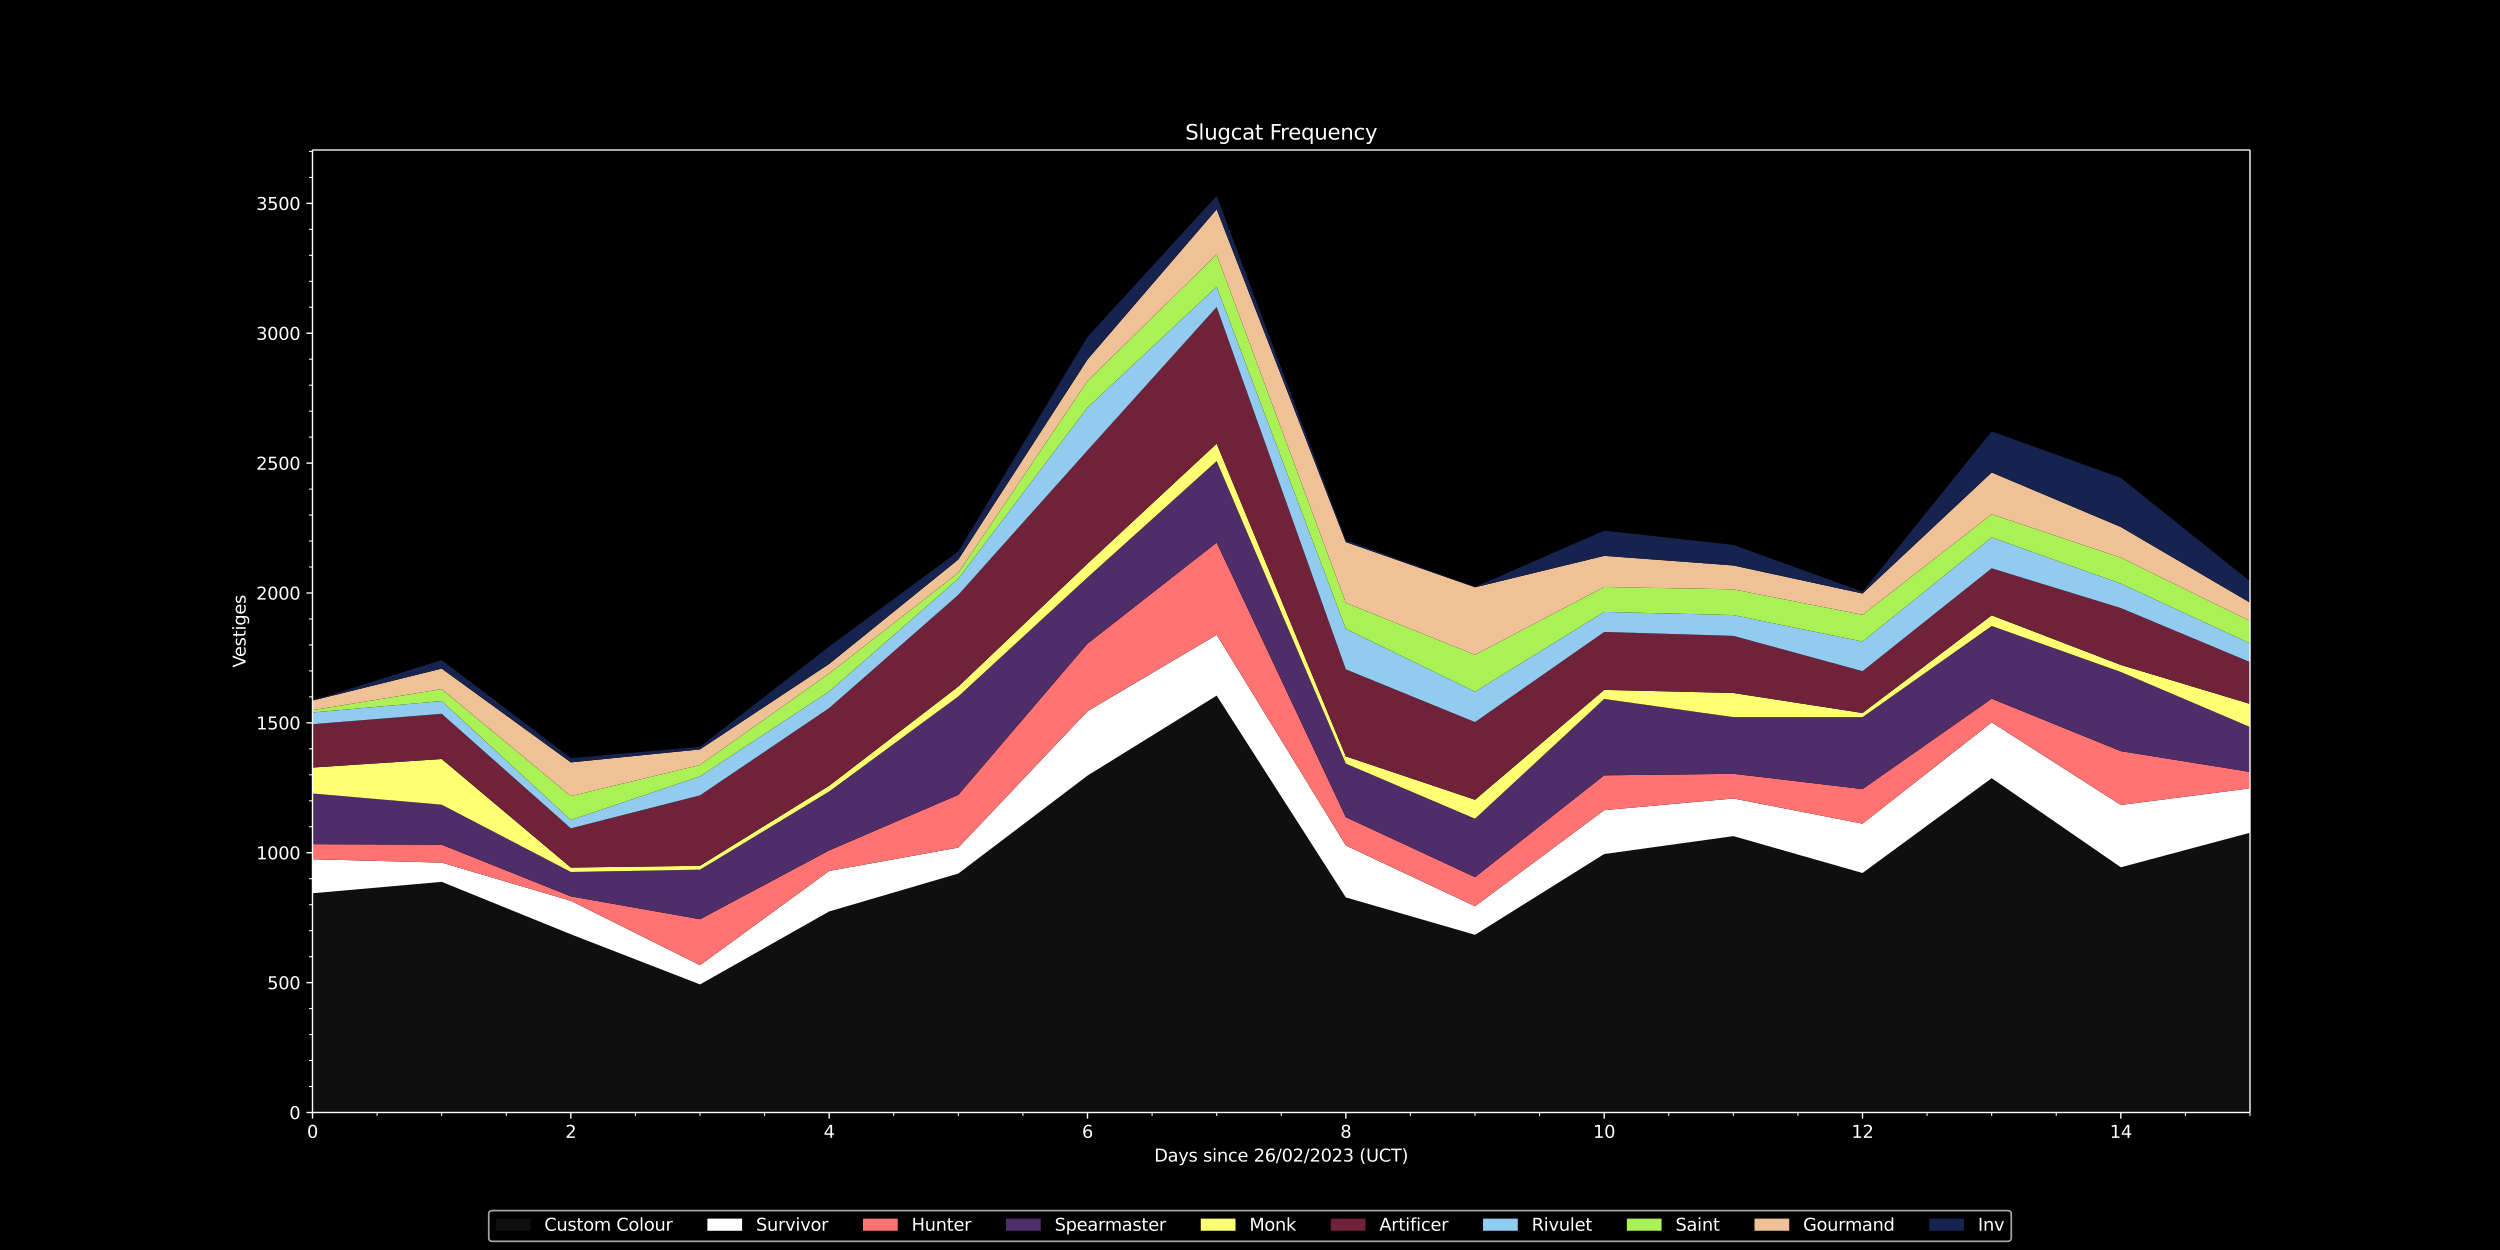 <svg xmlns:xlink="http://www.w3.org/1999/xlink" width="1920" height="960" viewBox="0 0 1440 720" xmlns="http://www.w3.org/2000/svg" version="1.1"><defs><style type="text/css">*{stroke-linejoin:round;stroke-linecap:butt}</style></defs><g id="figure_1"><g id="patch_1"><path d="M 0 720 L 1440 720 L 1440 0 L 0 0 z"/></g><g id="axes_1"><g id="patch_2"><path d="M 180 640.8 L 1296 640.8 L 1296 86.4 L 180 86.4 z"/></g><g id="PolyCollection_1"><path d="M 180 514.523 L 180 640.8 L 254.4 640.8 L 328.8 640.8 L 403.2 640.8 L 477.6 640.8 L 552 640.8 L 626.4 640.8 L 700.8 640.8 L 775.2 640.8 L 849.6 640.8 L 924 640.8 L 998.4 640.8 L 1072.8 640.8 L 1147.2 640.8 L 1221.6 640.8 L 1296 640.8 L 1370.4 640.8 L 1444.8 640.8 L 1519.2 640.8 L 1593.6 640.8 L 1668 640.8 L 1742.4 640.8 L 1816.8 640.8 L 1816.8 580.355 L 1816.8 580.355 L 1742.4 444.801 L 1668 405.153 L 1593.6 485.796 L 1519.2 495.372 L 1444.8 519.011 L 1370.4 519.46 L 1296 479.662 L 1221.6 499.561 L 1147.2 448.242 L 1072.8 502.853 L 998.4 481.607 L 924 491.931 L 849.6 538.462 L 775.2 516.917 L 700.8 400.664 L 626.4 446.746 L 552 503.152 L 477.6 524.996 L 403.2 567.039 L 328.8 538.162 L 254.4 507.94 L 180 514.523 z" clip-path="url(#pd21e84ec53)" fill="#0f0f0f"/></g><g id="PolyCollection_2"><path d="M 180 494.923 L 180 514.523 L 254.4 507.94 L 328.8 538.162 L 403.2 567.039 L 477.6 524.996 L 552 503.152 L 626.4 446.746 L 700.8 400.664 L 775.2 516.917 L 849.6 538.462 L 924 491.931 L 998.4 481.607 L 1072.8 502.853 L 1147.2 448.242 L 1221.6 499.561 L 1296 479.662 L 1370.4 519.46 L 1444.8 519.011 L 1519.2 495.372 L 1593.6 485.796 L 1668 405.153 L 1742.4 444.801 L 1816.8 580.355 L 1816.8 576.016 L 1816.8 576.016 L 1742.4 399.168 L 1668 383.009 L 1593.6 462.306 L 1519.2 466.795 L 1444.8 492.978 L 1370.4 505.845 L 1296 454.077 L 1221.6 463.653 L 1147.2 416.075 L 1072.8 474.425 L 998.4 459.912 L 924 466.645 L 849.6 522.004 L 775.2 486.993 L 700.8 365.654 L 626.4 409.641 L 552 488.19 L 477.6 501.656 L 403.2 555.967 L 328.8 518.862 L 254.4 496.868 L 180 494.923 z" clip-path="url(#pd21e84ec53)" fill="#ffffff"/></g><g id="PolyCollection_3"><path d="M 180 486.245 L 180 494.923 L 254.4 496.868 L 328.8 518.862 L 403.2 555.967 L 477.6 501.656 L 552 488.19 L 626.4 409.641 L 700.8 365.654 L 775.2 486.993 L 849.6 522.004 L 924 466.645 L 998.4 459.912 L 1072.8 474.425 L 1147.2 416.075 L 1221.6 463.653 L 1296 454.077 L 1370.4 505.845 L 1444.8 492.978 L 1519.2 466.795 L 1593.6 462.306 L 1668 383.009 L 1742.4 399.168 L 1816.8 576.016 L 1816.8 571.078 L 1816.8 571.078 L 1742.4 351.141 L 1668 362.661 L 1593.6 429.091 L 1519.2 439.864 L 1444.8 453.03 L 1370.4 462.755 L 1296 444.652 L 1221.6 432.682 L 1147.2 402.459 L 1072.8 454.526 L 998.4 445.699 L 924 446.597 L 849.6 505.247 L 775.2 470.685 L 700.8 312.539 L 626.4 370.74 L 552 457.818 L 477.6 489.836 L 403.2 529.485 L 328.8 516.318 L 254.4 486.544 L 180 486.245 z" clip-path="url(#pd21e84ec53)" fill="#ff7373"/></g><g id="PolyCollection_4"><path d="M 180 457.07 L 180 486.245 L 254.4 486.544 L 328.8 516.318 L 403.2 529.485 L 477.6 489.836 L 552 457.818 L 626.4 370.74 L 700.8 312.539 L 775.2 470.685 L 849.6 505.247 L 924 446.597 L 998.4 445.699 L 1072.8 454.526 L 1147.2 402.459 L 1221.6 432.682 L 1296 444.652 L 1370.4 462.755 L 1444.8 453.03 L 1519.2 439.864 L 1593.6 429.091 L 1668 362.661 L 1742.4 351.141 L 1816.8 571.078 L 1816.8 562.999 L 1816.8 562.999 L 1742.4 295.932 L 1668 323.013 L 1593.6 397.821 L 1519.2 394.38 L 1444.8 392.884 L 1370.4 434.478 L 1296 418.768 L 1221.6 387.049 L 1147.2 360.567 L 1072.8 413.082 L 998.4 413.082 L 924 402.609 L 849.6 471.583 L 775.2 439.864 L 700.8 265.559 L 626.4 332.588 L 552 401.113 L 477.6 455.873 L 403.2 500.908 L 328.8 502.254 L 254.4 463.503 L 180 457.07 z" clip-path="url(#pd21e84ec53)" fill="#4f2d68"/></g><g id="PolyCollection_5"><path d="M 180 442.108 L 180 457.07 L 254.4 463.503 L 328.8 502.254 L 403.2 500.908 L 477.6 455.873 L 552 401.113 L 626.4 332.588 L 700.8 265.559 L 775.2 439.864 L 849.6 471.583 L 924 402.609 L 998.4 413.082 L 1072.8 413.082 L 1147.2 360.567 L 1221.6 387.049 L 1296 418.768 L 1370.4 434.478 L 1444.8 392.884 L 1519.2 394.38 L 1593.6 397.821 L 1668 323.013 L 1742.4 295.932 L 1816.8 562.999 L 1816.8 562.7 L 1816.8 562.7 L 1742.4 292.191 L 1668 311.193 L 1593.6 383.907 L 1519.2 384.954 L 1444.8 387.049 L 1370.4 429.69 L 1296 405.452 L 1221.6 383.009 L 1147.2 354.432 L 1072.8 410.688 L 998.4 399.168 L 924 397.372 L 849.6 460.661 L 775.2 435.674 L 700.8 255.535 L 626.4 324.658 L 552 395.427 L 477.6 452.581 L 403.2 498.663 L 328.8 499.711 L 254.4 437.171 L 180 442.108 z" clip-path="url(#pd21e84ec53)" fill="#ffff73"/></g><g id="PolyCollection_6"><path d="M 180 417.122 L 180 442.108 L 254.4 437.171 L 328.8 499.711 L 403.2 498.663 L 477.6 452.581 L 552 395.427 L 626.4 324.658 L 700.8 255.535 L 775.2 435.674 L 849.6 460.661 L 924 397.372 L 998.4 399.168 L 1072.8 410.688 L 1147.2 354.432 L 1221.6 383.009 L 1296 405.452 L 1370.4 429.69 L 1444.8 387.049 L 1519.2 384.954 L 1593.6 383.907 L 1668 311.193 L 1742.4 292.191 L 1816.8 562.7 L 1816.8 549.384 L 1816.8 549.384 L 1742.4 261.37 L 1668 246.857 L 1593.6 333.486 L 1519.2 334.234 L 1444.8 313.287 L 1370.4 396.924 L 1296 381.363 L 1221.6 350.243 L 1147.2 327.351 L 1072.8 386.6 L 998.4 366.252 L 924 364.008 L 849.6 415.925 L 775.2 385.553 L 700.8 176.836 L 626.4 259.425 L 552 342.612 L 477.6 407.846 L 403.2 458.117 L 328.8 477.119 L 254.4 411.137 L 180 417.122 z" clip-path="url(#pd21e84ec53)" fill="#70223b"/></g><g id="PolyCollection_7"><path d="M 180 410.389 L 180 417.122 L 254.4 411.137 L 328.8 477.119 L 403.2 458.117 L 477.6 407.846 L 552 342.612 L 626.4 259.425 L 700.8 176.836 L 775.2 385.553 L 849.6 415.925 L 924 364.008 L 998.4 366.252 L 1072.8 386.6 L 1147.2 327.351 L 1221.6 350.243 L 1296 381.363 L 1370.4 396.924 L 1444.8 313.287 L 1519.2 334.234 L 1593.6 333.486 L 1668 246.857 L 1742.4 261.37 L 1816.8 549.384 L 1816.8 544.297 L 1816.8 544.297 L 1742.4 226.809 L 1668 217.682 L 1593.6 309.697 L 1519.2 318.524 L 1444.8 295.483 L 1370.4 389.443 L 1296 370.591 L 1221.6 336.179 L 1147.2 309.547 L 1072.8 369.544 L 998.4 354.283 L 924 352.487 L 849.6 398.42 L 775.2 362.212 L 700.8 165.166 L 626.4 234.738 L 552 333.336 L 477.6 398.27 L 403.2 447.195 L 328.8 472.331 L 254.4 403.806 L 180 410.389 z" clip-path="url(#pd21e84ec53)" fill="#91ccf0"/></g><g id="PolyCollection_8"><path d="M 180 409.043 L 180 410.389 L 254.4 403.806 L 328.8 472.331 L 403.2 447.195 L 477.6 398.27 L 552 333.336 L 626.4 234.738 L 700.8 165.166 L 775.2 362.212 L 849.6 398.42 L 924 352.487 L 998.4 354.283 L 1072.8 369.544 L 1147.2 309.547 L 1221.6 336.179 L 1296 370.591 L 1370.4 389.443 L 1444.8 295.483 L 1519.2 318.524 L 1593.6 309.697 L 1668 217.682 L 1742.4 226.809 L 1816.8 544.297 L 1816.8 541.005 L 1816.8 541.005 L 1742.4 213.792 L 1668 206.76 L 1593.6 295.782 L 1519.2 306.854 L 1444.8 285.758 L 1370.4 383.159 L 1296 357.724 L 1221.6 321.217 L 1147.2 296.231 L 1072.8 354.133 L 998.4 339.47 L 924 338.124 L 849.6 377.174 L 775.2 347.251 L 700.8 146.614 L 626.4 219.477 L 552 329.895 L 477.6 387.947 L 403.2 440.612 L 328.8 458.566 L 254.4 396.924 L 180 409.043 z" clip-path="url(#pd21e84ec53)" fill="#aaf155"/></g><g id="PolyCollection_9"><path d="M 180 403.507 L 180 409.043 L 254.4 396.924 L 328.8 458.566 L 403.2 440.612 L 477.6 387.947 L 552 329.895 L 626.4 219.477 L 700.8 146.614 L 775.2 347.251 L 849.6 377.174 L 924 338.124 L 998.4 339.47 L 1072.8 354.133 L 1147.2 296.231 L 1221.6 321.217 L 1296 357.724 L 1370.4 383.159 L 1444.8 285.758 L 1519.2 306.854 L 1593.6 295.782 L 1668 206.76 L 1742.4 213.792 L 1816.8 541.005 L 1816.8 533.524 L 1816.8 533.524 L 1742.4 190.9 L 1668 183.719 L 1593.6 275.434 L 1519.2 291.593 L 1444.8 267.953 L 1370.4 365.654 L 1296 347.101 L 1221.6 303.562 L 1147.2 272.143 L 1072.8 341.864 L 998.4 325.706 L 924 320.17 L 849.6 338.274 L 775.2 312.24 L 700.8 120.58 L 626.4 207.059 L 552 322.264 L 477.6 382.411 L 403.2 431.635 L 328.8 439.116 L 254.4 385.104 L 180 403.507 z" clip-path="url(#pd21e84ec53)" fill="#f0c097"/></g><g id="PolyCollection_10"><path d="M 180 403.507 L 180 403.507 L 254.4 385.104 L 328.8 439.116 L 403.2 431.635 L 477.6 382.411 L 552 322.264 L 626.4 207.059 L 700.8 120.58 L 775.2 312.24 L 849.6 338.274 L 924 320.17 L 998.4 325.706 L 1072.8 341.864 L 1147.2 272.143 L 1221.6 303.562 L 1296 347.101 L 1370.4 365.654 L 1444.8 267.953 L 1519.2 291.593 L 1593.6 275.434 L 1668 183.719 L 1742.4 190.9 L 1816.8 533.524 L 1816.8 533.375 L 1816.8 533.375 L 1742.4 185.215 L 1668 180.277 L 1593.6 267.654 L 1519.2 289.349 L 1444.8 267.504 L 1370.4 361.315 L 1296 334.832 L 1221.6 275.285 L 1147.2 248.503 L 1072.8 340.817 L 998.4 313.886 L 924 305.657 L 849.6 338.124 L 775.2 311.193 L 700.8 112.8 L 626.4 194.042 L 552 317.626 L 477.6 372.386 L 403.2 430.139 L 328.8 436.722 L 254.4 380.166 L 180 403.507 z" clip-path="url(#pd21e84ec53)" fill="#16234f"/></g><g id="matplotlib.axis_1"><g id="xtick_1"><g id="line2d_1"><defs><path id="m499b22ed57" d="M 0 0 L 0 3.5" stroke="#ffffff" stroke-width="0.8"/></defs><g><use xlink:href="#m499b22ed57" x="180" y="640.8" fill="#ffffff" stroke="#ffffff" stroke-width="0.8"/></g></g><g id="text_1"><g transform="translate(176.819 655.398) scale(0.1 -0.1)" fill="#ffffff"><defs><path id="DejaVuSans-30" d="M 2034 4250 Q 1547 4250 1301 3770 Q 1056 3291 1056 2328 Q 1056 1369 1301 889 Q 1547 409 2034 409 Q 2525 409 2770 889 Q 3016 1369 3016 2328 Q 3016 3291 2770 3770 Q 2525 4250 2034 4250 z M 2034 4750 Q 2819 4750 3233 4129 Q 3647 3509 3647 2328 Q 3647 1150 3233 529 Q 2819 -91 2034 -91 Q 1250 -91 836 529 Q 422 1150 422 2328 Q 422 3509 836 4129 Q 1250 4750 2034 4750 z" transform="scale(0.016)"/></defs><use xlink:href="#DejaVuSans-30"/></g></g></g><g id="xtick_2"><g id="line2d_2"><g><use xlink:href="#m499b22ed57" x="328.8" y="640.8" fill="#ffffff" stroke="#ffffff" stroke-width="0.8"/></g></g><g id="text_2"><g transform="translate(325.619 655.398) scale(0.1 -0.1)" fill="#ffffff"><defs><path id="DejaVuSans-32" d="M 1228 531 L 3431 531 L 3431 0 L 469 0 L 469 531 Q 828 903 1448 1529 Q 2069 2156 2228 2338 Q 2531 2678 2651 2914 Q 2772 3150 2772 3378 Q 2772 3750 2511 3984 Q 2250 4219 1831 4219 Q 1534 4219 1204 4116 Q 875 4013 500 3803 L 500 4441 Q 881 4594 1212 4672 Q 1544 4750 1819 4750 Q 2544 4750 2975 4387 Q 3406 4025 3406 3419 Q 3406 3131 3298 2873 Q 3191 2616 2906 2266 Q 2828 2175 2409 1742 Q 1991 1309 1228 531 z" transform="scale(0.016)"/></defs><use xlink:href="#DejaVuSans-32"/></g></g></g><g id="xtick_3"><g id="line2d_3"><g><use xlink:href="#m499b22ed57" x="477.6" y="640.8" fill="#ffffff" stroke="#ffffff" stroke-width="0.8"/></g></g><g id="text_3"><g transform="translate(474.419 655.398) scale(0.1 -0.1)" fill="#ffffff"><defs><path id="DejaVuSans-34" d="M 2419 4116 L 825 1625 L 2419 1625 L 2419 4116 z M 2253 4666 L 3047 4666 L 3047 1625 L 3713 1625 L 3713 1100 L 3047 1100 L 3047 0 L 2419 0 L 2419 1100 L 313 1100 L 313 1709 L 2253 4666 z" transform="scale(0.016)"/></defs><use xlink:href="#DejaVuSans-34"/></g></g></g><g id="xtick_4"><g id="line2d_4"><g><use xlink:href="#m499b22ed57" x="626.4" y="640.8" fill="#ffffff" stroke="#ffffff" stroke-width="0.8"/></g></g><g id="text_4"><g transform="translate(623.219 655.398) scale(0.1 -0.1)" fill="#ffffff"><defs><path id="DejaVuSans-36" d="M 2113 2584 Q 1688 2584 1439 2293 Q 1191 2003 1191 1497 Q 1191 994 1439 701 Q 1688 409 2113 409 Q 2538 409 2786 701 Q 3034 994 3034 1497 Q 3034 2003 2786 2293 Q 2538 2584 2113 2584 z M 3366 4563 L 3366 3988 Q 3128 4100 2886 4159 Q 2644 4219 2406 4219 Q 1781 4219 1451 3797 Q 1122 3375 1075 2522 Q 1259 2794 1537 2939 Q 1816 3084 2150 3084 Q 2853 3084 3261 2657 Q 3669 2231 3669 1497 Q 3669 778 3244 343 Q 2819 -91 2113 -91 Q 1303 -91 875 529 Q 447 1150 447 2328 Q 447 3434 972 4092 Q 1497 4750 2381 4750 Q 2619 4750 2861 4703 Q 3103 4656 3366 4563 z" transform="scale(0.016)"/></defs><use xlink:href="#DejaVuSans-36"/></g></g></g><g id="xtick_5"><g id="line2d_5"><g><use xlink:href="#m499b22ed57" x="775.2" y="640.8" fill="#ffffff" stroke="#ffffff" stroke-width="0.8"/></g></g><g id="text_5"><g transform="translate(772.019 655.398) scale(0.1 -0.1)" fill="#ffffff"><defs><path id="DejaVuSans-38" d="M 2034 2216 Q 1584 2216 1326 1975 Q 1069 1734 1069 1313 Q 1069 891 1326 650 Q 1584 409 2034 409 Q 2484 409 2743 651 Q 3003 894 3003 1313 Q 3003 1734 2745 1975 Q 2488 2216 2034 2216 z M 1403 2484 Q 997 2584 770 2862 Q 544 3141 544 3541 Q 544 4100 942 4425 Q 1341 4750 2034 4750 Q 2731 4750 3128 4425 Q 3525 4100 3525 3541 Q 3525 3141 3298 2862 Q 3072 2584 2669 2484 Q 3125 2378 3379 2068 Q 3634 1759 3634 1313 Q 3634 634 3220 271 Q 2806 -91 2034 -91 Q 1263 -91 848 271 Q 434 634 434 1313 Q 434 1759 690 2068 Q 947 2378 1403 2484 z M 1172 3481 Q 1172 3119 1398 2916 Q 1625 2713 2034 2713 Q 2441 2713 2670 2916 Q 2900 3119 2900 3481 Q 2900 3844 2670 4047 Q 2441 4250 2034 4250 Q 1625 4250 1398 4047 Q 1172 3844 1172 3481 z" transform="scale(0.016)"/></defs><use xlink:href="#DejaVuSans-38"/></g></g></g><g id="xtick_6"><g id="line2d_6"><g><use xlink:href="#m499b22ed57" x="924" y="640.8" fill="#ffffff" stroke="#ffffff" stroke-width="0.8"/></g></g><g id="text_6"><g transform="translate(917.638 655.398) scale(0.1 -0.1)" fill="#ffffff"><defs><path id="DejaVuSans-31" d="M 794 531 L 1825 531 L 1825 4091 L 703 3866 L 703 4441 L 1819 4666 L 2450 4666 L 2450 531 L 3481 531 L 3481 0 L 794 0 L 794 531 z" transform="scale(0.016)"/></defs><use xlink:href="#DejaVuSans-31"/><use xlink:href="#DejaVuSans-30" x="63.623"/></g></g></g><g id="xtick_7"><g id="line2d_7"><g><use xlink:href="#m499b22ed57" x="1072.8" y="640.8" fill="#ffffff" stroke="#ffffff" stroke-width="0.8"/></g></g><g id="text_7"><g transform="translate(1066.438 655.398) scale(0.1 -0.1)" fill="#ffffff"><use xlink:href="#DejaVuSans-31"/><use xlink:href="#DejaVuSans-32" x="63.623"/></g></g></g><g id="xtick_8"><g id="line2d_8"><g><use xlink:href="#m499b22ed57" x="1221.6" y="640.8" fill="#ffffff" stroke="#ffffff" stroke-width="0.8"/></g></g><g id="text_8"><g transform="translate(1215.237 655.398) scale(0.1 -0.1)" fill="#ffffff"><use xlink:href="#DejaVuSans-31"/><use xlink:href="#DejaVuSans-34" x="63.623"/></g></g></g><g id="xtick_9"><g id="line2d_9"><defs><path id="mcafc98d00c" d="M 0 0 L 0 2" stroke="#ffffff" stroke-width="0.6"/></defs><g><use xlink:href="#mcafc98d00c" x="217.2" y="640.8" fill="#ffffff" stroke="#ffffff" stroke-width="0.6"/></g></g></g><g id="xtick_10"><g id="line2d_10"><g><use xlink:href="#mcafc98d00c" x="254.4" y="640.8" fill="#ffffff" stroke="#ffffff" stroke-width="0.6"/></g></g></g><g id="xtick_11"><g id="line2d_11"><g><use xlink:href="#mcafc98d00c" x="291.6" y="640.8" fill="#ffffff" stroke="#ffffff" stroke-width="0.6"/></g></g></g><g id="xtick_12"><g id="line2d_12"><g><use xlink:href="#mcafc98d00c" x="366" y="640.8" fill="#ffffff" stroke="#ffffff" stroke-width="0.6"/></g></g></g><g id="xtick_13"><g id="line2d_13"><g><use xlink:href="#mcafc98d00c" x="403.2" y="640.8" fill="#ffffff" stroke="#ffffff" stroke-width="0.6"/></g></g></g><g id="xtick_14"><g id="line2d_14"><g><use xlink:href="#mcafc98d00c" x="440.4" y="640.8" fill="#ffffff" stroke="#ffffff" stroke-width="0.6"/></g></g></g><g id="xtick_15"><g id="line2d_15"><g><use xlink:href="#mcafc98d00c" x="514.8" y="640.8" fill="#ffffff" stroke="#ffffff" stroke-width="0.6"/></g></g></g><g id="xtick_16"><g id="line2d_16"><g><use xlink:href="#mcafc98d00c" x="552" y="640.8" fill="#ffffff" stroke="#ffffff" stroke-width="0.6"/></g></g></g><g id="xtick_17"><g id="line2d_17"><g><use xlink:href="#mcafc98d00c" x="589.2" y="640.8" fill="#ffffff" stroke="#ffffff" stroke-width="0.6"/></g></g></g><g id="xtick_18"><g id="line2d_18"><g><use xlink:href="#mcafc98d00c" x="663.6" y="640.8" fill="#ffffff" stroke="#ffffff" stroke-width="0.6"/></g></g></g><g id="xtick_19"><g id="line2d_19"><g><use xlink:href="#mcafc98d00c" x="700.8" y="640.8" fill="#ffffff" stroke="#ffffff" stroke-width="0.6"/></g></g></g><g id="xtick_20"><g id="line2d_20"><g><use xlink:href="#mcafc98d00c" x="738" y="640.8" fill="#ffffff" stroke="#ffffff" stroke-width="0.6"/></g></g></g><g id="xtick_21"><g id="line2d_21"><g><use xlink:href="#mcafc98d00c" x="812.4" y="640.8" fill="#ffffff" stroke="#ffffff" stroke-width="0.6"/></g></g></g><g id="xtick_22"><g id="line2d_22"><g><use xlink:href="#mcafc98d00c" x="849.6" y="640.8" fill="#ffffff" stroke="#ffffff" stroke-width="0.6"/></g></g></g><g id="xtick_23"><g id="line2d_23"><g><use xlink:href="#mcafc98d00c" x="886.8" y="640.8" fill="#ffffff" stroke="#ffffff" stroke-width="0.6"/></g></g></g><g id="xtick_24"><g id="line2d_24"><g><use xlink:href="#mcafc98d00c" x="961.2" y="640.8" fill="#ffffff" stroke="#ffffff" stroke-width="0.6"/></g></g></g><g id="xtick_25"><g id="line2d_25"><g><use xlink:href="#mcafc98d00c" x="998.4" y="640.8" fill="#ffffff" stroke="#ffffff" stroke-width="0.6"/></g></g></g><g id="xtick_26"><g id="line2d_26"><g><use xlink:href="#mcafc98d00c" x="1035.6" y="640.8" fill="#ffffff" stroke="#ffffff" stroke-width="0.6"/></g></g></g><g id="xtick_27"><g id="line2d_27"><g><use xlink:href="#mcafc98d00c" x="1110" y="640.8" fill="#ffffff" stroke="#ffffff" stroke-width="0.6"/></g></g></g><g id="xtick_28"><g id="line2d_28"><g><use xlink:href="#mcafc98d00c" x="1147.2" y="640.8" fill="#ffffff" stroke="#ffffff" stroke-width="0.6"/></g></g></g><g id="xtick_29"><g id="line2d_29"><g><use xlink:href="#mcafc98d00c" x="1184.4" y="640.8" fill="#ffffff" stroke="#ffffff" stroke-width="0.6"/></g></g></g><g id="xtick_30"><g id="line2d_30"><g><use xlink:href="#mcafc98d00c" x="1258.8" y="640.8" fill="#ffffff" stroke="#ffffff" stroke-width="0.6"/></g></g></g><g id="xtick_31"><g id="line2d_31"><g><use xlink:href="#mcafc98d00c" x="1296" y="640.8" fill="#ffffff" stroke="#ffffff" stroke-width="0.6"/></g></g></g><g id="text_9"><g transform="translate(664.841 669.077) scale(0.1 -0.1)" fill="#ffffff"><defs><path id="DejaVuSans-44" d="M 1259 4147 L 1259 519 L 2022 519 Q 2988 519 3436 956 Q 3884 1394 3884 2338 Q 3884 3275 3436 3711 Q 2988 4147 2022 4147 L 1259 4147 z M 628 4666 L 1925 4666 Q 3281 4666 3915 4102 Q 4550 3538 4550 2338 Q 4550 1131 3912 565 Q 3275 0 1925 0 L 628 0 L 628 4666 z" transform="scale(0.016)"/><path id="DejaVuSans-61" d="M 2194 1759 Q 1497 1759 1228 1600 Q 959 1441 959 1056 Q 959 750 1161 570 Q 1363 391 1709 391 Q 2188 391 2477 730 Q 2766 1069 2766 1631 L 2766 1759 L 2194 1759 z M 3341 1997 L 3341 0 L 2766 0 L 2766 531 Q 2569 213 2275 61 Q 1981 -91 1556 -91 Q 1019 -91 701 211 Q 384 513 384 1019 Q 384 1609 779 1909 Q 1175 2209 1959 2209 L 2766 2209 L 2766 2266 Q 2766 2663 2505 2880 Q 2244 3097 1772 3097 Q 1472 3097 1187 3025 Q 903 2953 641 2809 L 641 3341 Q 956 3463 1253 3523 Q 1550 3584 1831 3584 Q 2591 3584 2966 3190 Q 3341 2797 3341 1997 z" transform="scale(0.016)"/><path id="DejaVuSans-79" d="M 2059 -325 Q 1816 -950 1584 -1140 Q 1353 -1331 966 -1331 L 506 -1331 L 506 -850 L 844 -850 Q 1081 -850 1212 -737 Q 1344 -625 1503 -206 L 1606 56 L 191 3500 L 800 3500 L 1894 763 L 2988 3500 L 3597 3500 L 2059 -325 z" transform="scale(0.016)"/><path id="DejaVuSans-73" d="M 2834 3397 L 2834 2853 Q 2591 2978 2328 3040 Q 2066 3103 1784 3103 Q 1356 3103 1142 2972 Q 928 2841 928 2578 Q 928 2378 1081 2264 Q 1234 2150 1697 2047 L 1894 2003 Q 2506 1872 2764 1633 Q 3022 1394 3022 966 Q 3022 478 2636 193 Q 2250 -91 1575 -91 Q 1294 -91 989 -36 Q 684 19 347 128 L 347 722 Q 666 556 975 473 Q 1284 391 1588 391 Q 1994 391 2212 530 Q 2431 669 2431 922 Q 2431 1156 2273 1281 Q 2116 1406 1581 1522 L 1381 1569 Q 847 1681 609 1914 Q 372 2147 372 2553 Q 372 3047 722 3315 Q 1072 3584 1716 3584 Q 2034 3584 2315 3537 Q 2597 3491 2834 3397 z" transform="scale(0.016)"/><path id="DejaVuSans-20" transform="scale(0.016)"/><path id="DejaVuSans-69" d="M 603 3500 L 1178 3500 L 1178 0 L 603 0 L 603 3500 z M 603 4863 L 1178 4863 L 1178 4134 L 603 4134 L 603 4863 z" transform="scale(0.016)"/><path id="DejaVuSans-6e" d="M 3513 2113 L 3513 0 L 2938 0 L 2938 2094 Q 2938 2591 2744 2837 Q 2550 3084 2163 3084 Q 1697 3084 1428 2787 Q 1159 2491 1159 1978 L 1159 0 L 581 0 L 581 3500 L 1159 3500 L 1159 2956 Q 1366 3272 1645 3428 Q 1925 3584 2291 3584 Q 2894 3584 3203 3211 Q 3513 2838 3513 2113 z" transform="scale(0.016)"/><path id="DejaVuSans-63" d="M 3122 3366 L 3122 2828 Q 2878 2963 2633 3030 Q 2388 3097 2138 3097 Q 1578 3097 1268 2742 Q 959 2388 959 1747 Q 959 1106 1268 751 Q 1578 397 2138 397 Q 2388 397 2633 464 Q 2878 531 3122 666 L 3122 134 Q 2881 22 2623 -34 Q 2366 -91 2075 -91 Q 1284 -91 818 406 Q 353 903 353 1747 Q 353 2603 823 3093 Q 1294 3584 2113 3584 Q 2378 3584 2631 3529 Q 2884 3475 3122 3366 z" transform="scale(0.016)"/><path id="DejaVuSans-65" d="M 3597 1894 L 3597 1613 L 953 1613 Q 991 1019 1311 708 Q 1631 397 2203 397 Q 2534 397 2845 478 Q 3156 559 3463 722 L 3463 178 Q 3153 47 2828 -22 Q 2503 -91 2169 -91 Q 1331 -91 842 396 Q 353 884 353 1716 Q 353 2575 817 3079 Q 1281 3584 2069 3584 Q 2775 3584 3186 3129 Q 3597 2675 3597 1894 z M 3022 2063 Q 3016 2534 2758 2815 Q 2500 3097 2075 3097 Q 1594 3097 1305 2825 Q 1016 2553 972 2059 L 3022 2063 z" transform="scale(0.016)"/><path id="DejaVuSans-2f" d="M 1625 4666 L 2156 4666 L 531 -594 L 0 -594 L 1625 4666 z" transform="scale(0.016)"/><path id="DejaVuSans-33" d="M 2597 2516 Q 3050 2419 3304 2112 Q 3559 1806 3559 1356 Q 3559 666 3084 287 Q 2609 -91 1734 -91 Q 1441 -91 1130 -33 Q 819 25 488 141 L 488 750 Q 750 597 1062 519 Q 1375 441 1716 441 Q 2309 441 2620 675 Q 2931 909 2931 1356 Q 2931 1769 2642 2001 Q 2353 2234 1838 2234 L 1294 2234 L 1294 2753 L 1863 2753 Q 2328 2753 2575 2939 Q 2822 3125 2822 3475 Q 2822 3834 2567 4026 Q 2313 4219 1838 4219 Q 1578 4219 1281 4162 Q 984 4106 628 3988 L 628 4550 Q 988 4650 1302 4700 Q 1616 4750 1894 4750 Q 2613 4750 3031 4423 Q 3450 4097 3450 3541 Q 3450 3153 3228 2886 Q 3006 2619 2597 2516 z" transform="scale(0.016)"/><path id="DejaVuSans-28" d="M 1984 4856 Q 1566 4138 1362 3434 Q 1159 2731 1159 2009 Q 1159 1288 1364 580 Q 1569 -128 1984 -844 L 1484 -844 Q 1016 -109 783 600 Q 550 1309 550 2009 Q 550 2706 781 3412 Q 1013 4119 1484 4856 L 1984 4856 z" transform="scale(0.016)"/><path id="DejaVuSans-55" d="M 556 4666 L 1191 4666 L 1191 1831 Q 1191 1081 1462 751 Q 1734 422 2344 422 Q 2950 422 3222 751 Q 3494 1081 3494 1831 L 3494 4666 L 4128 4666 L 4128 1753 Q 4128 841 3676 375 Q 3225 -91 2344 -91 Q 1459 -91 1007 375 Q 556 841 556 1753 L 556 4666 z" transform="scale(0.016)"/><path id="DejaVuSans-43" d="M 4122 4306 L 4122 3641 Q 3803 3938 3442 4084 Q 3081 4231 2675 4231 Q 1875 4231 1450 3742 Q 1025 3253 1025 2328 Q 1025 1406 1450 917 Q 1875 428 2675 428 Q 3081 428 3442 575 Q 3803 722 4122 1019 L 4122 359 Q 3791 134 3420 21 Q 3050 -91 2638 -91 Q 1578 -91 968 557 Q 359 1206 359 2328 Q 359 3453 968 4101 Q 1578 4750 2638 4750 Q 3056 4750 3426 4639 Q 3797 4528 4122 4306 z" transform="scale(0.016)"/><path id="DejaVuSans-54" d="M -19 4666 L 3928 4666 L 3928 4134 L 2272 4134 L 2272 0 L 1638 0 L 1638 4134 L -19 4134 L -19 4666 z" transform="scale(0.016)"/><path id="DejaVuSans-29" d="M 513 4856 L 1013 4856 Q 1481 4119 1714 3412 Q 1947 2706 1947 2009 Q 1947 1309 1714 600 Q 1481 -109 1013 -844 L 513 -844 Q 928 -128 1133 580 Q 1338 1288 1338 2009 Q 1338 2731 1133 3434 Q 928 4138 513 4856 z" transform="scale(0.016)"/></defs><use xlink:href="#DejaVuSans-44"/><use xlink:href="#DejaVuSans-61" x="77.002"/><use xlink:href="#DejaVuSans-79" x="138.281"/><use xlink:href="#DejaVuSans-73" x="197.461"/><use xlink:href="#DejaVuSans-20" x="249.561"/><use xlink:href="#DejaVuSans-73" x="281.348"/><use xlink:href="#DejaVuSans-69" x="333.447"/><use xlink:href="#DejaVuSans-6e" x="361.23"/><use xlink:href="#DejaVuSans-63" x="424.609"/><use xlink:href="#DejaVuSans-65" x="479.59"/><use xlink:href="#DejaVuSans-20" x="541.113"/><use xlink:href="#DejaVuSans-32" x="572.9"/><use xlink:href="#DejaVuSans-36" x="636.523"/><use xlink:href="#DejaVuSans-2f" x="700.146"/><use xlink:href="#DejaVuSans-30" x="733.838"/><use xlink:href="#DejaVuSans-32" x="797.461"/><use xlink:href="#DejaVuSans-2f" x="861.084"/><use xlink:href="#DejaVuSans-32" x="894.775"/><use xlink:href="#DejaVuSans-30" x="958.398"/><use xlink:href="#DejaVuSans-32" x="1022.021"/><use xlink:href="#DejaVuSans-33" x="1085.645"/><use xlink:href="#DejaVuSans-20" x="1149.268"/><use xlink:href="#DejaVuSans-28" x="1181.055"/><use xlink:href="#DejaVuSans-55" x="1220.068"/><use xlink:href="#DejaVuSans-43" x="1293.262"/><use xlink:href="#DejaVuSans-54" x="1363.086"/><use xlink:href="#DejaVuSans-29" x="1424.17"/></g></g></g><g id="matplotlib.axis_2"><g id="ytick_1"><g id="line2d_32"><defs><path id="m1adaf0f1d6" d="M 0 0 L -3.5 0" stroke="#ffffff" stroke-width="0.8"/></defs><g><use xlink:href="#m1adaf0f1d6" x="180" y="640.8" fill="#ffffff" stroke="#ffffff" stroke-width="0.8"/></g></g><g id="text_10"><g transform="translate(166.637 644.599) scale(0.1 -0.1)" fill="#ffffff"><use xlink:href="#DejaVuSans-30"/></g></g></g><g id="ytick_2"><g id="line2d_33"><g><use xlink:href="#m1adaf0f1d6" x="180" y="565.991" fill="#ffffff" stroke="#ffffff" stroke-width="0.8"/></g></g><g id="text_11"><g transform="translate(153.912 569.79) scale(0.1 -0.1)" fill="#ffffff"><defs><path id="DejaVuSans-35" d="M 691 4666 L 3169 4666 L 3169 4134 L 1269 4134 L 1269 2991 Q 1406 3038 1543 3061 Q 1681 3084 1819 3084 Q 2600 3084 3056 2656 Q 3513 2228 3513 1497 Q 3513 744 3044 326 Q 2575 -91 1722 -91 Q 1428 -91 1123 -41 Q 819 9 494 109 L 494 744 Q 775 591 1075 516 Q 1375 441 1709 441 Q 2250 441 2565 725 Q 2881 1009 2881 1497 Q 2881 1984 2565 2268 Q 2250 2553 1709 2553 Q 1456 2553 1204 2497 Q 953 2441 691 2322 L 691 4666 z" transform="scale(0.016)"/></defs><use xlink:href="#DejaVuSans-35"/><use xlink:href="#DejaVuSans-30" x="63.623"/><use xlink:href="#DejaVuSans-30" x="127.246"/></g></g></g><g id="ytick_3"><g id="line2d_34"><g><use xlink:href="#m1adaf0f1d6" x="180" y="491.183" fill="#ffffff" stroke="#ffffff" stroke-width="0.8"/></g></g><g id="text_12"><g transform="translate(147.55 494.982) scale(0.1 -0.1)" fill="#ffffff"><use xlink:href="#DejaVuSans-31"/><use xlink:href="#DejaVuSans-30" x="63.623"/><use xlink:href="#DejaVuSans-30" x="127.246"/><use xlink:href="#DejaVuSans-30" x="190.869"/></g></g></g><g id="ytick_4"><g id="line2d_35"><g><use xlink:href="#m1adaf0f1d6" x="180" y="416.374" fill="#ffffff" stroke="#ffffff" stroke-width="0.8"/></g></g><g id="text_13"><g transform="translate(147.55 420.173) scale(0.1 -0.1)" fill="#ffffff"><use xlink:href="#DejaVuSans-31"/><use xlink:href="#DejaVuSans-35" x="63.623"/><use xlink:href="#DejaVuSans-30" x="127.246"/><use xlink:href="#DejaVuSans-30" x="190.869"/></g></g></g><g id="ytick_5"><g id="line2d_36"><g><use xlink:href="#m1adaf0f1d6" x="180" y="341.565" fill="#ffffff" stroke="#ffffff" stroke-width="0.8"/></g></g><g id="text_14"><g transform="translate(147.55 345.364) scale(0.1 -0.1)" fill="#ffffff"><use xlink:href="#DejaVuSans-32"/><use xlink:href="#DejaVuSans-30" x="63.623"/><use xlink:href="#DejaVuSans-30" x="127.246"/><use xlink:href="#DejaVuSans-30" x="190.869"/></g></g></g><g id="ytick_6"><g id="line2d_37"><g><use xlink:href="#m1adaf0f1d6" x="180" y="266.756" fill="#ffffff" stroke="#ffffff" stroke-width="0.8"/></g></g><g id="text_15"><g transform="translate(147.55 270.556) scale(0.1 -0.1)" fill="#ffffff"><use xlink:href="#DejaVuSans-32"/><use xlink:href="#DejaVuSans-35" x="63.623"/><use xlink:href="#DejaVuSans-30" x="127.246"/><use xlink:href="#DejaVuSans-30" x="190.869"/></g></g></g><g id="ytick_7"><g id="line2d_38"><g><use xlink:href="#m1adaf0f1d6" x="180" y="191.948" fill="#ffffff" stroke="#ffffff" stroke-width="0.8"/></g></g><g id="text_16"><g transform="translate(147.55 195.747) scale(0.1 -0.1)" fill="#ffffff"><use xlink:href="#DejaVuSans-33"/><use xlink:href="#DejaVuSans-30" x="63.623"/><use xlink:href="#DejaVuSans-30" x="127.246"/><use xlink:href="#DejaVuSans-30" x="190.869"/></g></g></g><g id="ytick_8"><g id="line2d_39"><g><use xlink:href="#m1adaf0f1d6" x="180" y="117.139" fill="#ffffff" stroke="#ffffff" stroke-width="0.8"/></g></g><g id="text_17"><g transform="translate(147.55 120.938) scale(0.1 -0.1)" fill="#ffffff"><use xlink:href="#DejaVuSans-33"/><use xlink:href="#DejaVuSans-35" x="63.623"/><use xlink:href="#DejaVuSans-30" x="127.246"/><use xlink:href="#DejaVuSans-30" x="190.869"/></g></g></g><g id="ytick_9"><g id="line2d_40"><defs><path id="m31afa28a61" d="M 0 0 L -2 0" stroke="#ffffff" stroke-width="0.6"/></defs><g><use xlink:href="#m31afa28a61" x="180" y="625.838" fill="#ffffff" stroke="#ffffff" stroke-width="0.6"/></g></g></g><g id="ytick_10"><g id="line2d_41"><g><use xlink:href="#m31afa28a61" x="180" y="610.877" fill="#ffffff" stroke="#ffffff" stroke-width="0.6"/></g></g></g><g id="ytick_11"><g id="line2d_42"><g><use xlink:href="#m31afa28a61" x="180" y="595.915" fill="#ffffff" stroke="#ffffff" stroke-width="0.6"/></g></g></g><g id="ytick_12"><g id="line2d_43"><g><use xlink:href="#m31afa28a61" x="180" y="580.953" fill="#ffffff" stroke="#ffffff" stroke-width="0.6"/></g></g></g><g id="ytick_13"><g id="line2d_44"><g><use xlink:href="#m31afa28a61" x="180" y="551.03" fill="#ffffff" stroke="#ffffff" stroke-width="0.6"/></g></g></g><g id="ytick_14"><g id="line2d_45"><g><use xlink:href="#m31afa28a61" x="180" y="536.068" fill="#ffffff" stroke="#ffffff" stroke-width="0.6"/></g></g></g><g id="ytick_15"><g id="line2d_46"><g><use xlink:href="#m31afa28a61" x="180" y="521.106" fill="#ffffff" stroke="#ffffff" stroke-width="0.6"/></g></g></g><g id="ytick_16"><g id="line2d_47"><g><use xlink:href="#m31afa28a61" x="180" y="506.144" fill="#ffffff" stroke="#ffffff" stroke-width="0.6"/></g></g></g><g id="ytick_17"><g id="line2d_48"><g><use xlink:href="#m31afa28a61" x="180" y="476.221" fill="#ffffff" stroke="#ffffff" stroke-width="0.6"/></g></g></g><g id="ytick_18"><g id="line2d_49"><g><use xlink:href="#m31afa28a61" x="180" y="461.259" fill="#ffffff" stroke="#ffffff" stroke-width="0.6"/></g></g></g><g id="ytick_19"><g id="line2d_50"><g><use xlink:href="#m31afa28a61" x="180" y="446.297" fill="#ffffff" stroke="#ffffff" stroke-width="0.6"/></g></g></g><g id="ytick_20"><g id="line2d_51"><g><use xlink:href="#m31afa28a61" x="180" y="431.336" fill="#ffffff" stroke="#ffffff" stroke-width="0.6"/></g></g></g><g id="ytick_21"><g id="line2d_52"><g><use xlink:href="#m31afa28a61" x="180" y="401.412" fill="#ffffff" stroke="#ffffff" stroke-width="0.6"/></g></g></g><g id="ytick_22"><g id="line2d_53"><g><use xlink:href="#m31afa28a61" x="180" y="386.45" fill="#ffffff" stroke="#ffffff" stroke-width="0.6"/></g></g></g><g id="ytick_23"><g id="line2d_54"><g><use xlink:href="#m31afa28a61" x="180" y="371.489" fill="#ffffff" stroke="#ffffff" stroke-width="0.6"/></g></g></g><g id="ytick_24"><g id="line2d_55"><g><use xlink:href="#m31afa28a61" x="180" y="356.527" fill="#ffffff" stroke="#ffffff" stroke-width="0.6"/></g></g></g><g id="ytick_25"><g id="line2d_56"><g><use xlink:href="#m31afa28a61" x="180" y="326.603" fill="#ffffff" stroke="#ffffff" stroke-width="0.6"/></g></g></g><g id="ytick_26"><g id="line2d_57"><g><use xlink:href="#m31afa28a61" x="180" y="311.642" fill="#ffffff" stroke="#ffffff" stroke-width="0.6"/></g></g></g><g id="ytick_27"><g id="line2d_58"><g><use xlink:href="#m31afa28a61" x="180" y="296.68" fill="#ffffff" stroke="#ffffff" stroke-width="0.6"/></g></g></g><g id="ytick_28"><g id="line2d_59"><g><use xlink:href="#m31afa28a61" x="180" y="281.718" fill="#ffffff" stroke="#ffffff" stroke-width="0.6"/></g></g></g><g id="ytick_29"><g id="line2d_60"><g><use xlink:href="#m31afa28a61" x="180" y="251.795" fill="#ffffff" stroke="#ffffff" stroke-width="0.6"/></g></g></g><g id="ytick_30"><g id="line2d_61"><g><use xlink:href="#m31afa28a61" x="180" y="236.833" fill="#ffffff" stroke="#ffffff" stroke-width="0.6"/></g></g></g><g id="ytick_31"><g id="line2d_62"><g><use xlink:href="#m31afa28a61" x="180" y="221.871" fill="#ffffff" stroke="#ffffff" stroke-width="0.6"/></g></g></g><g id="ytick_32"><g id="line2d_63"><g><use xlink:href="#m31afa28a61" x="180" y="206.909" fill="#ffffff" stroke="#ffffff" stroke-width="0.6"/></g></g></g><g id="ytick_33"><g id="line2d_64"><g><use xlink:href="#m31afa28a61" x="180" y="176.986" fill="#ffffff" stroke="#ffffff" stroke-width="0.6"/></g></g></g><g id="ytick_34"><g id="line2d_65"><g><use xlink:href="#m31afa28a61" x="180" y="162.024" fill="#ffffff" stroke="#ffffff" stroke-width="0.6"/></g></g></g><g id="ytick_35"><g id="line2d_66"><g><use xlink:href="#m31afa28a61" x="180" y="147.062" fill="#ffffff" stroke="#ffffff" stroke-width="0.6"/></g></g></g><g id="ytick_36"><g id="line2d_67"><g><use xlink:href="#m31afa28a61" x="180" y="132.101" fill="#ffffff" stroke="#ffffff" stroke-width="0.6"/></g></g></g><g id="ytick_37"><g id="line2d_68"><g><use xlink:href="#m31afa28a61" x="180" y="102.177" fill="#ffffff" stroke="#ffffff" stroke-width="0.6"/></g></g></g><g id="ytick_38"><g id="line2d_69"><g><use xlink:href="#m31afa28a61" x="180" y="87.215" fill="#ffffff" stroke="#ffffff" stroke-width="0.6"/></g></g></g><g id="text_18"><g transform="translate(141.47 384.519) rotate(-90) scale(0.1 -0.1)" fill="#ffffff"><defs><path id="DejaVuSans-56" d="M 1831 0 L 50 4666 L 709 4666 L 2188 738 L 3669 4666 L 4325 4666 L 2547 0 L 1831 0 z" transform="scale(0.016)"/><path id="DejaVuSans-74" d="M 1172 4494 L 1172 3500 L 2356 3500 L 2356 3053 L 1172 3053 L 1172 1153 Q 1172 725 1289 603 Q 1406 481 1766 481 L 2356 481 L 2356 0 L 1766 0 Q 1100 0 847 248 Q 594 497 594 1153 L 594 3053 L 172 3053 L 172 3500 L 594 3500 L 594 4494 L 1172 4494 z" transform="scale(0.016)"/><path id="DejaVuSans-67" d="M 2906 1791 Q 2906 2416 2648 2759 Q 2391 3103 1925 3103 Q 1463 3103 1205 2759 Q 947 2416 947 1791 Q 947 1169 1205 825 Q 1463 481 1925 481 Q 2391 481 2648 825 Q 2906 1169 2906 1791 z M 3481 434 Q 3481 -459 3084 -895 Q 2688 -1331 1869 -1331 Q 1566 -1331 1297 -1286 Q 1028 -1241 775 -1147 L 775 -588 Q 1028 -725 1275 -790 Q 1522 -856 1778 -856 Q 2344 -856 2625 -561 Q 2906 -266 2906 331 L 2906 616 Q 2728 306 2450 153 Q 2172 0 1784 0 Q 1141 0 747 490 Q 353 981 353 1791 Q 353 2603 747 3093 Q 1141 3584 1784 3584 Q 2172 3584 2450 3431 Q 2728 3278 2906 2969 L 2906 3500 L 3481 3500 L 3481 434 z" transform="scale(0.016)"/></defs><use xlink:href="#DejaVuSans-56"/><use xlink:href="#DejaVuSans-65" x="60.658"/><use xlink:href="#DejaVuSans-73" x="122.182"/><use xlink:href="#DejaVuSans-74" x="174.281"/><use xlink:href="#DejaVuSans-69" x="213.49"/><use xlink:href="#DejaVuSans-67" x="241.273"/><use xlink:href="#DejaVuSans-65" x="304.75"/><use xlink:href="#DejaVuSans-73" x="366.273"/></g></g></g><g id="patch_3"><path d="M 180 640.8 L 180 86.4" fill="none" stroke="#ffffff" stroke-width="0.8" stroke-linejoin="miter" stroke-linecap="square"/></g><g id="patch_4"><path d="M 1296 640.8 L 1296 86.4" fill="none" stroke="#ffffff" stroke-width="0.8" stroke-linejoin="miter" stroke-linecap="square"/></g><g id="patch_5"><path d="M 180 640.8 L 1296 640.8" fill="none" stroke="#ffffff" stroke-width="0.8" stroke-linejoin="miter" stroke-linecap="square"/></g><g id="patch_6"><path d="M 180 86.4 L 1296 86.4" fill="none" stroke="#ffffff" stroke-width="0.8" stroke-linejoin="miter" stroke-linecap="square"/></g><g id="text_19"><g transform="translate(682.682 80.4) scale(0.12 -0.12)" fill="#ffffff"><defs><path id="DejaVuSans-53" d="M 3425 4513 L 3425 3897 Q 3066 4069 2747 4153 Q 2428 4238 2131 4238 Q 1616 4238 1336 4038 Q 1056 3838 1056 3469 Q 1056 3159 1242 3001 Q 1428 2844 1947 2747 L 2328 2669 Q 3034 2534 3370 2195 Q 3706 1856 3706 1288 Q 3706 609 3251 259 Q 2797 -91 1919 -91 Q 1588 -91 1214 -16 Q 841 59 441 206 L 441 856 Q 825 641 1194 531 Q 1563 422 1919 422 Q 2459 422 2753 634 Q 3047 847 3047 1241 Q 3047 1584 2836 1778 Q 2625 1972 2144 2069 L 1759 2144 Q 1053 2284 737 2584 Q 422 2884 422 3419 Q 422 4038 858 4394 Q 1294 4750 2059 4750 Q 2388 4750 2728 4690 Q 3069 4631 3425 4513 z" transform="scale(0.016)"/><path id="DejaVuSans-6c" d="M 603 4863 L 1178 4863 L 1178 0 L 603 0 L 603 4863 z" transform="scale(0.016)"/><path id="DejaVuSans-75" d="M 544 1381 L 544 3500 L 1119 3500 L 1119 1403 Q 1119 906 1312 657 Q 1506 409 1894 409 Q 2359 409 2629 706 Q 2900 1003 2900 1516 L 2900 3500 L 3475 3500 L 3475 0 L 2900 0 L 2900 538 Q 2691 219 2414 64 Q 2138 -91 1772 -91 Q 1169 -91 856 284 Q 544 659 544 1381 z M 1991 3584 L 1991 3584 z" transform="scale(0.016)"/><path id="DejaVuSans-46" d="M 628 4666 L 3309 4666 L 3309 4134 L 1259 4134 L 1259 2759 L 3109 2759 L 3109 2228 L 1259 2228 L 1259 0 L 628 0 L 628 4666 z" transform="scale(0.016)"/><path id="DejaVuSans-72" d="M 2631 2963 Q 2534 3019 2420 3045 Q 2306 3072 2169 3072 Q 1681 3072 1420 2755 Q 1159 2438 1159 1844 L 1159 0 L 581 0 L 581 3500 L 1159 3500 L 1159 2956 Q 1341 3275 1631 3429 Q 1922 3584 2338 3584 Q 2397 3584 2469 3576 Q 2541 3569 2628 3553 L 2631 2963 z" transform="scale(0.016)"/><path id="DejaVuSans-71" d="M 947 1747 Q 947 1113 1208 752 Q 1469 391 1925 391 Q 2381 391 2643 752 Q 2906 1113 2906 1747 Q 2906 2381 2643 2742 Q 2381 3103 1925 3103 Q 1469 3103 1208 2742 Q 947 2381 947 1747 z M 2906 525 Q 2725 213 2448 61 Q 2172 -91 1784 -91 Q 1150 -91 751 415 Q 353 922 353 1747 Q 353 2572 751 3078 Q 1150 3584 1784 3584 Q 2172 3584 2448 3432 Q 2725 3281 2906 2969 L 2906 3500 L 3481 3500 L 3481 -1331 L 2906 -1331 L 2906 525 z" transform="scale(0.016)"/></defs><use xlink:href="#DejaVuSans-53"/><use xlink:href="#DejaVuSans-6c" x="63.477"/><use xlink:href="#DejaVuSans-75" x="91.26"/><use xlink:href="#DejaVuSans-67" x="154.639"/><use xlink:href="#DejaVuSans-63" x="218.115"/><use xlink:href="#DejaVuSans-61" x="273.096"/><use xlink:href="#DejaVuSans-74" x="334.375"/><use xlink:href="#DejaVuSans-20" x="373.584"/><use xlink:href="#DejaVuSans-46" x="405.371"/><use xlink:href="#DejaVuSans-72" x="455.641"/><use xlink:href="#DejaVuSans-65" x="494.504"/><use xlink:href="#DejaVuSans-71" x="556.027"/><use xlink:href="#DejaVuSans-75" x="619.504"/><use xlink:href="#DejaVuSans-65" x="682.883"/><use xlink:href="#DejaVuSans-6e" x="744.406"/><use xlink:href="#DejaVuSans-63" x="807.785"/><use xlink:href="#DejaVuSans-79" x="862.766"/></g></g></g><g id="legend_1"><g id="patch_7"><path d="M 283.516 715 L 1156.484 715 Q 1158.484 715 1158.484 713 L 1158.484 699.322 Q 1158.484 697.322 1156.484 697.322 L 283.516 697.322 Q 281.516 697.322 281.516 699.322 L 281.516 713 Q 281.516 715 283.516 715 z" opacity="0.8" stroke="#cccccc" stroke-linejoin="miter"/></g><g id="patch_8"><path d="M 285.516 708.92 L 305.516 708.92 L 305.516 701.92 L 285.516 701.92 z" fill="#0f0f0f"/></g><g id="text_20"><g transform="translate(313.516 708.92) scale(0.1 -0.1)" fill="#ffffff"><defs><path id="DejaVuSans-6f" d="M 1959 3097 Q 1497 3097 1228 2736 Q 959 2375 959 1747 Q 959 1119 1226 758 Q 1494 397 1959 397 Q 2419 397 2687 759 Q 2956 1122 2956 1747 Q 2956 2369 2687 2733 Q 2419 3097 1959 3097 z M 1959 3584 Q 2709 3584 3137 3096 Q 3566 2609 3566 1747 Q 3566 888 3137 398 Q 2709 -91 1959 -91 Q 1206 -91 779 398 Q 353 888 353 1747 Q 353 2609 779 3096 Q 1206 3584 1959 3584 z" transform="scale(0.016)"/><path id="DejaVuSans-6d" d="M 3328 2828 Q 3544 3216 3844 3400 Q 4144 3584 4550 3584 Q 5097 3584 5394 3201 Q 5691 2819 5691 2113 L 5691 0 L 5113 0 L 5113 2094 Q 5113 2597 4934 2840 Q 4756 3084 4391 3084 Q 3944 3084 3684 2787 Q 3425 2491 3425 1978 L 3425 0 L 2847 0 L 2847 2094 Q 2847 2600 2669 2842 Q 2491 3084 2119 3084 Q 1678 3084 1418 2786 Q 1159 2488 1159 1978 L 1159 0 L 581 0 L 581 3500 L 1159 3500 L 1159 2956 Q 1356 3278 1631 3431 Q 1906 3584 2284 3584 Q 2666 3584 2933 3390 Q 3200 3197 3328 2828 z" transform="scale(0.016)"/></defs><use xlink:href="#DejaVuSans-43"/><use xlink:href="#DejaVuSans-75" x="69.824"/><use xlink:href="#DejaVuSans-73" x="133.203"/><use xlink:href="#DejaVuSans-74" x="185.303"/><use xlink:href="#DejaVuSans-6f" x="224.512"/><use xlink:href="#DejaVuSans-6d" x="285.693"/><use xlink:href="#DejaVuSans-20" x="383.105"/><use xlink:href="#DejaVuSans-43" x="414.893"/><use xlink:href="#DejaVuSans-6f" x="484.717"/><use xlink:href="#DejaVuSans-6c" x="545.898"/><use xlink:href="#DejaVuSans-6f" x="573.682"/><use xlink:href="#DejaVuSans-75" x="634.863"/><use xlink:href="#DejaVuSans-72" x="698.242"/></g></g><g id="patch_9"><path d="M 407.451 708.92 L 427.451 708.92 L 427.451 701.92 L 407.451 701.92 z" fill="#ffffff"/></g><g id="text_21"><g transform="translate(435.451 708.92) scale(0.1 -0.1)" fill="#ffffff"><defs><path id="DejaVuSans-76" d="M 191 3500 L 800 3500 L 1894 563 L 2988 3500 L 3597 3500 L 2284 0 L 1503 0 L 191 3500 z" transform="scale(0.016)"/></defs><use xlink:href="#DejaVuSans-53"/><use xlink:href="#DejaVuSans-75" x="63.477"/><use xlink:href="#DejaVuSans-72" x="126.855"/><use xlink:href="#DejaVuSans-76" x="167.969"/><use xlink:href="#DejaVuSans-69" x="227.148"/><use xlink:href="#DejaVuSans-76" x="254.932"/><use xlink:href="#DejaVuSans-6f" x="314.111"/><use xlink:href="#DejaVuSans-72" x="375.293"/></g></g><g id="patch_10"><path d="M 497.093 708.92 L 517.093 708.92 L 517.093 701.92 L 497.093 701.92 z" fill="#ff7373"/></g><g id="text_22"><g transform="translate(525.093 708.92) scale(0.1 -0.1)" fill="#ffffff"><defs><path id="DejaVuSans-48" d="M 628 4666 L 1259 4666 L 1259 2753 L 3553 2753 L 3553 4666 L 4184 4666 L 4184 0 L 3553 0 L 3553 2222 L 1259 2222 L 1259 0 L 628 0 L 628 4666 z" transform="scale(0.016)"/></defs><use xlink:href="#DejaVuSans-48"/><use xlink:href="#DejaVuSans-75" x="75.195"/><use xlink:href="#DejaVuSans-6e" x="138.574"/><use xlink:href="#DejaVuSans-74" x="201.953"/><use xlink:href="#DejaVuSans-65" x="241.162"/><use xlink:href="#DejaVuSans-72" x="302.686"/></g></g><g id="patch_11"><path d="M 579.473 708.92 L 599.473 708.92 L 599.473 701.92 L 579.473 701.92 z" fill="#4f2d68"/></g><g id="text_23"><g transform="translate(607.473 708.92) scale(0.1 -0.1)" fill="#ffffff"><defs><path id="DejaVuSans-70" d="M 1159 525 L 1159 -1331 L 581 -1331 L 581 3500 L 1159 3500 L 1159 2969 Q 1341 3281 1617 3432 Q 1894 3584 2278 3584 Q 2916 3584 3314 3078 Q 3713 2572 3713 1747 Q 3713 922 3314 415 Q 2916 -91 2278 -91 Q 1894 -91 1617 61 Q 1341 213 1159 525 z M 3116 1747 Q 3116 2381 2855 2742 Q 2594 3103 2138 3103 Q 1681 3103 1420 2742 Q 1159 2381 1159 1747 Q 1159 1113 1420 752 Q 1681 391 2138 391 Q 2594 391 2855 752 Q 3116 1113 3116 1747 z" transform="scale(0.016)"/></defs><use xlink:href="#DejaVuSans-53"/><use xlink:href="#DejaVuSans-70" x="63.477"/><use xlink:href="#DejaVuSans-65" x="126.953"/><use xlink:href="#DejaVuSans-61" x="188.477"/><use xlink:href="#DejaVuSans-72" x="249.756"/><use xlink:href="#DejaVuSans-6d" x="289.119"/><use xlink:href="#DejaVuSans-61" x="386.531"/><use xlink:href="#DejaVuSans-73" x="447.811"/><use xlink:href="#DejaVuSans-74" x="499.91"/><use xlink:href="#DejaVuSans-65" x="539.119"/><use xlink:href="#DejaVuSans-72" x="600.643"/></g></g><g id="patch_12"><path d="M 691.649 708.92 L 711.649 708.92 L 711.649 701.92 L 691.649 701.92 z" fill="#ffff73"/></g><g id="text_24"><g transform="translate(719.649 708.92) scale(0.1 -0.1)" fill="#ffffff"><defs><path id="DejaVuSans-4d" d="M 628 4666 L 1569 4666 L 2759 1491 L 3956 4666 L 4897 4666 L 4897 0 L 4281 0 L 4281 4097 L 3078 897 L 2444 897 L 1241 4097 L 1241 0 L 628 0 L 628 4666 z" transform="scale(0.016)"/><path id="DejaVuSans-6b" d="M 581 4863 L 1159 4863 L 1159 1991 L 2875 3500 L 3609 3500 L 1753 1863 L 3688 0 L 2938 0 L 1159 1709 L 1159 0 L 581 0 L 581 4863 z" transform="scale(0.016)"/></defs><use xlink:href="#DejaVuSans-4d"/><use xlink:href="#DejaVuSans-6f" x="86.279"/><use xlink:href="#DejaVuSans-6e" x="147.461"/><use xlink:href="#DejaVuSans-6b" x="210.84"/></g></g><g id="patch_13"><path d="M 766.524 708.92 L 786.524 708.92 L 786.524 701.92 L 766.524 701.92 z" fill="#70223b"/></g><g id="text_25"><g transform="translate(794.524 708.92) scale(0.1 -0.1)" fill="#ffffff"><defs><path id="DejaVuSans-41" d="M 2188 4044 L 1331 1722 L 3047 1722 L 2188 4044 z M 1831 4666 L 2547 4666 L 4325 0 L 3669 0 L 3244 1197 L 1141 1197 L 716 0 L 50 0 L 1831 4666 z" transform="scale(0.016)"/><path id="DejaVuSans-66" d="M 2375 4863 L 2375 4384 L 1825 4384 Q 1516 4384 1395 4259 Q 1275 4134 1275 3809 L 1275 3500 L 2222 3500 L 2222 3053 L 1275 3053 L 1275 0 L 697 0 L 697 3053 L 147 3053 L 147 3500 L 697 3500 L 697 3744 Q 697 4328 969 4595 Q 1241 4863 1831 4863 L 2375 4863 z" transform="scale(0.016)"/></defs><use xlink:href="#DejaVuSans-41"/><use xlink:href="#DejaVuSans-72" x="68.408"/><use xlink:href="#DejaVuSans-74" x="109.521"/><use xlink:href="#DejaVuSans-69" x="148.73"/><use xlink:href="#DejaVuSans-66" x="176.514"/><use xlink:href="#DejaVuSans-69" x="211.719"/><use xlink:href="#DejaVuSans-63" x="239.502"/><use xlink:href="#DejaVuSans-65" x="294.482"/><use xlink:href="#DejaVuSans-72" x="356.006"/></g></g><g id="patch_14"><path d="M 854.235 708.92 L 874.235 708.92 L 874.235 701.92 L 854.235 701.92 z" fill="#91ccf0"/></g><g id="text_26"><g transform="translate(882.235 708.92) scale(0.1 -0.1)" fill="#ffffff"><defs><path id="DejaVuSans-52" d="M 2841 2188 Q 3044 2119 3236 1894 Q 3428 1669 3622 1275 L 4263 0 L 3584 0 L 2988 1197 Q 2756 1666 2539 1819 Q 2322 1972 1947 1972 L 1259 1972 L 1259 0 L 628 0 L 628 4666 L 2053 4666 Q 2853 4666 3247 4331 Q 3641 3997 3641 3322 Q 3641 2881 3436 2590 Q 3231 2300 2841 2188 z M 1259 4147 L 1259 2491 L 2053 2491 Q 2509 2491 2742 2702 Q 2975 2913 2975 3322 Q 2975 3731 2742 3939 Q 2509 4147 2053 4147 L 1259 4147 z" transform="scale(0.016)"/></defs><use xlink:href="#DejaVuSans-52"/><use xlink:href="#DejaVuSans-69" x="69.482"/><use xlink:href="#DejaVuSans-76" x="97.266"/><use xlink:href="#DejaVuSans-75" x="156.445"/><use xlink:href="#DejaVuSans-6c" x="219.824"/><use xlink:href="#DejaVuSans-65" x="247.607"/><use xlink:href="#DejaVuSans-74" x="309.131"/></g></g><g id="patch_15"><path d="M 937.07 708.92 L 957.07 708.92 L 957.07 701.92 L 937.07 701.92 z" fill="#aaf155"/></g><g id="text_27"><g transform="translate(965.07 708.92) scale(0.1 -0.1)" fill="#ffffff"><use xlink:href="#DejaVuSans-53"/><use xlink:href="#DejaVuSans-61" x="63.477"/><use xlink:href="#DejaVuSans-69" x="124.756"/><use xlink:href="#DejaVuSans-6e" x="152.539"/><use xlink:href="#DejaVuSans-74" x="215.918"/></g></g><g id="patch_16"><path d="M 1010.582 708.92 L 1030.582 708.92 L 1030.582 701.92 L 1010.582 701.92 z" fill="#f0c097"/></g><g id="text_28"><g transform="translate(1038.582 708.92) scale(0.1 -0.1)" fill="#ffffff"><defs><path id="DejaVuSans-47" d="M 3809 666 L 3809 1919 L 2778 1919 L 2778 2438 L 4434 2438 L 4434 434 Q 4069 175 3628 42 Q 3188 -91 2688 -91 Q 1594 -91 976 548 Q 359 1188 359 2328 Q 359 3472 976 4111 Q 1594 4750 2688 4750 Q 3144 4750 3555 4637 Q 3966 4525 4313 4306 L 4313 3634 Q 3963 3931 3569 4081 Q 3175 4231 2741 4231 Q 1884 4231 1454 3753 Q 1025 3275 1025 2328 Q 1025 1384 1454 906 Q 1884 428 2741 428 Q 3075 428 3337 486 Q 3600 544 3809 666 z" transform="scale(0.016)"/><path id="DejaVuSans-64" d="M 2906 2969 L 2906 4863 L 3481 4863 L 3481 0 L 2906 0 L 2906 525 Q 2725 213 2448 61 Q 2172 -91 1784 -91 Q 1150 -91 751 415 Q 353 922 353 1747 Q 353 2572 751 3078 Q 1150 3584 1784 3584 Q 2172 3584 2448 3432 Q 2725 3281 2906 2969 z M 947 1747 Q 947 1113 1208 752 Q 1469 391 1925 391 Q 2381 391 2643 752 Q 2906 1113 2906 1747 Q 2906 2381 2643 2742 Q 2381 3103 1925 3103 Q 1469 3103 1208 2742 Q 947 2381 947 1747 z" transform="scale(0.016)"/></defs><use xlink:href="#DejaVuSans-47"/><use xlink:href="#DejaVuSans-6f" x="77.49"/><use xlink:href="#DejaVuSans-75" x="138.672"/><use xlink:href="#DejaVuSans-72" x="202.051"/><use xlink:href="#DejaVuSans-6d" x="241.414"/><use xlink:href="#DejaVuSans-61" x="338.826"/><use xlink:href="#DejaVuSans-6e" x="400.105"/><use xlink:href="#DejaVuSans-64" x="463.484"/></g></g><g id="patch_17"><path d="M 1111.277 708.92 L 1131.277 708.92 L 1131.277 701.92 L 1111.277 701.92 z" fill="#16234f"/></g><g id="text_29"><g transform="translate(1139.277 708.92) scale(0.1 -0.1)" fill="#ffffff"><defs><path id="DejaVuSans-49" d="M 628 4666 L 1259 4666 L 1259 0 L 628 0 L 628 4666 z" transform="scale(0.016)"/></defs><use xlink:href="#DejaVuSans-49"/><use xlink:href="#DejaVuSans-6e" x="29.492"/><use xlink:href="#DejaVuSans-76" x="92.871"/></g></g></g></g><defs><clipPath id="pd21e84ec53"><rect x="180" y="86.4" width="1116" height="554.4"/></clipPath></defs></svg>